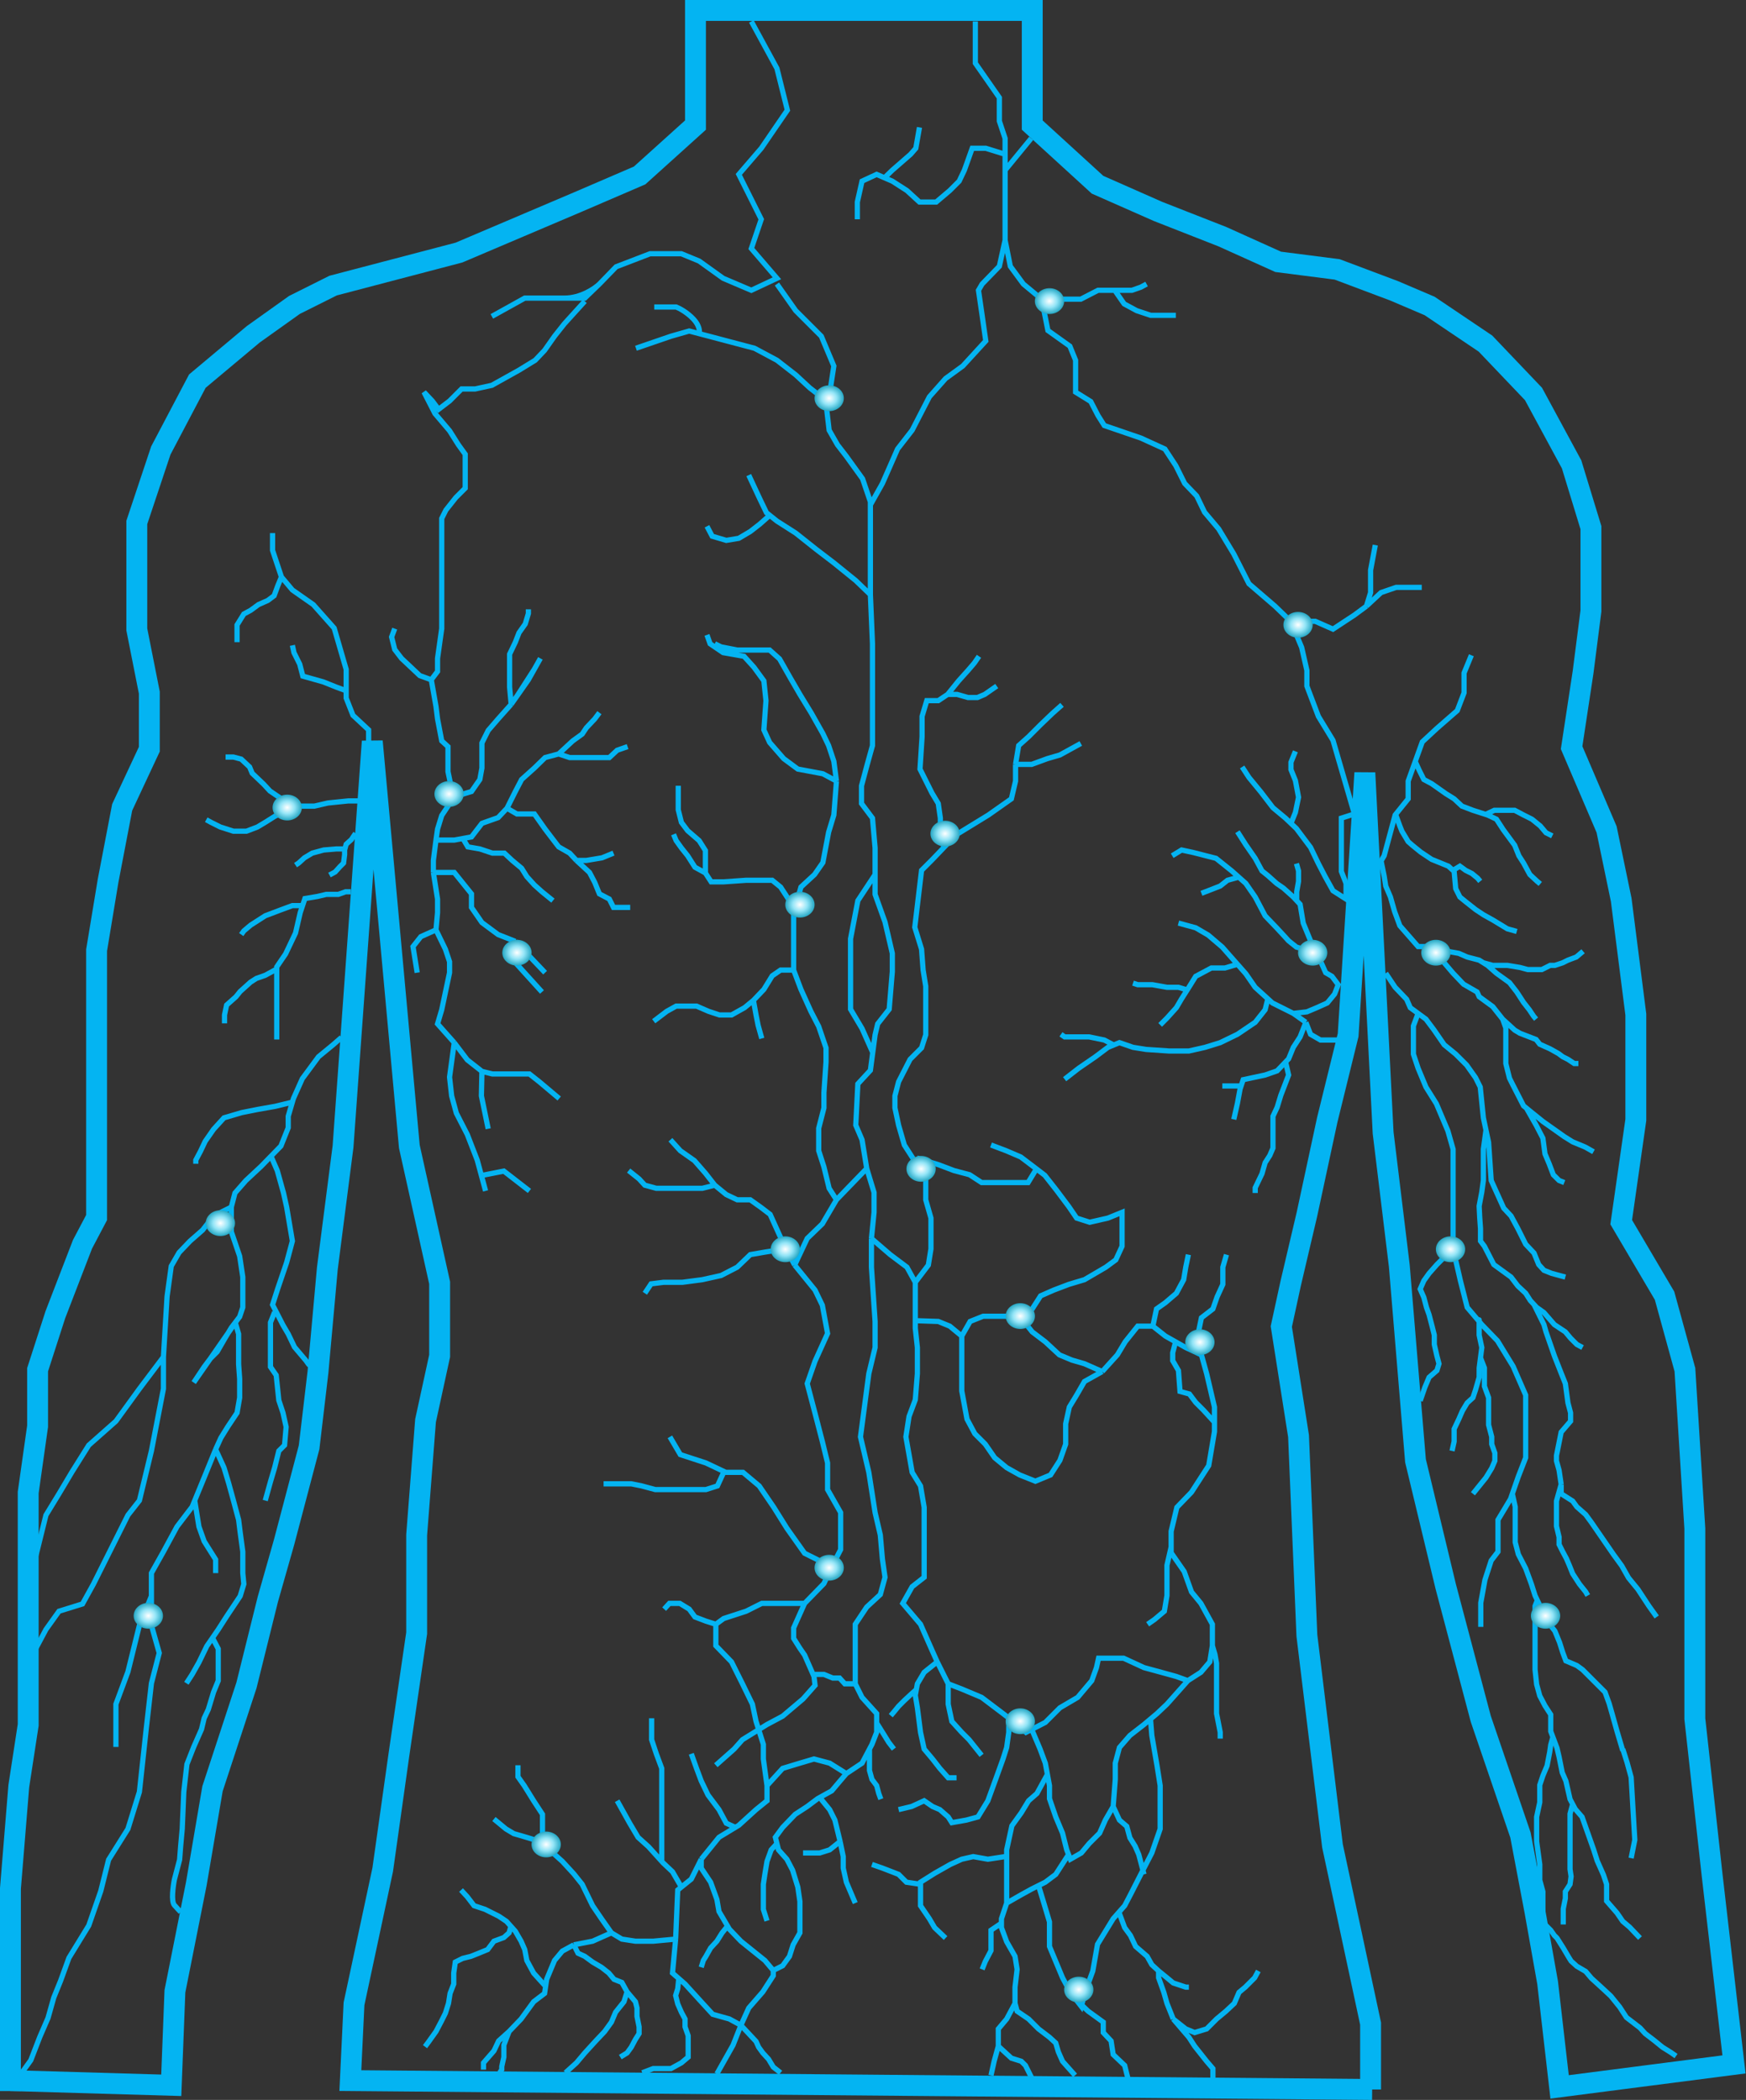 <svg width="1672" height="2011" viewBox="0 0 1672 2011" fill="none" xmlns="http://www.w3.org/2000/svg">
<rect x="0" y="0" width="1672" height="2011" fill="#333333" stroke="none"/>
<path d="M1327 932L1336 945.5L1347 957L1350.5 965L1358 970.5M1499 1223L1486 1219.5L1478.5 1216.5L1473.5 1211L1469 1200L1461 1191.5L1453.5 1176.5L1447 1164.5L1440 1157L1428 1130.5L1425.5 1094L1423 1082.25M1358 970.5L1365.5 976L1373 986L1383 1000.5L1394 1009.5L1404.5 1020L1413 1032L1417.5 1041L1420.5 1070.5L1423 1082.25M1358 970.5L1353.5 982.5V994.5V1009.5L1358 1023L1365.5 1041L1375.5 1057L1386.5 1083L1391.5 1100.5V1111V1135.5V1150V1196L1398.5 1226.5L1405 1252L1416.45 1265.5M1418 1558V1553V1535L1422 1513L1428 1494.5L1434.5 1486V1468.5V1455.5L1446.5 1435.5L1448.24 1430.5M1448.24 1430.5L1454 1414L1461 1396V1357V1336L1449 1308.5L1434 1284L1419 1268.5L1416.45 1265.5M1448.24 1430.5L1451 1443V1453V1465.5V1477L1454 1488.5L1461 1502L1466.5 1517L1470 1528L1472.16 1532.5M1554 1676.5L1548.5 1658L1544 1642L1541 1631.5L1537 1620.5L1523 1606.5L1515.5 1599L1510 1595L1499.5 1590.5L1496.5 1582.5L1493.5 1573L1489 1562L1482 1553L1472.16 1532.5M1416.45 1265.5C1416.45 1262.83 1416.45 1261.7 1416.45 1278.5L1419 1290.5L1417.75 1300.25M1390.5 1389.5L1392.5 1380.5V1368.5L1397 1359L1400.5 1351L1405 1343.5L1410.5 1338.5L1413 1331L1416.45 1319L1416.5 1310L1417.75 1300.25M1417.75 1300.25L1421.5 1310V1319V1327.5L1425.5 1338.5V1348.5V1357V1364.5L1428.5 1376V1383L1431.5 1391.5V1399L1428.5 1406L1423 1415L1417.75 1421.5L1410.5 1430.5M1392.5 1191.5L1389 1196L1382 1205L1376 1211L1368.5 1219.5L1363.5 1226.5L1360 1234.5L1363.5 1242.5L1366 1252L1368.5 1259L1371.5 1270.5L1373.5 1278.5V1287.5L1376 1298.5L1378 1306L1376 1312.5L1368.5 1319L1364.5 1328.5L1360 1341.5M1423 1082.25L1420.5 1100.5V1106.5V1130.5L1419 1141.5L1416.45 1155L1417 1166L1417.75 1176.5V1188.5L1421.5 1193.5L1430.5 1211L1447 1223L1453.5 1231.5L1461 1238.5L1465.5 1245.5L1469 1249.29M1515.5 1290.5L1510 1287.5L1504 1281.5L1499 1275.5L1488.5 1268.5L1478.5 1257L1471.5 1252L1469 1249.29M1469 1249.29L1478.5 1268.5L1480.5 1275.5L1488.5 1298.5L1495 1315L1499 1325L1501.5 1343.5L1504 1353V1361L1495 1371.5L1490.5 1394V1399L1493 1408L1495 1421.5M1495 1421.5V1430.5L1506 1437.5L1510 1443L1518.5 1450.5L1524 1458L1545 1488.5L1553 1499.5L1559.5 1511L1568.5 1522L1579 1538L1586.5 1548.5M1495 1421.5L1490.5 1437.5V1443V1453V1461.5L1493 1472V1479L1496.5 1486L1500 1492.5L1503 1499.5L1506 1507L1512.5 1517L1518.5 1524.5L1520.5 1528M1472.16 1532.5L1470 1538V1548.5V1566V1577.5V1585.5V1599L1471.5 1613L1474.5 1624L1479.5 1633.5L1485 1642V1658L1487.06 1663.5M1570.5 1856L1560.5 1845.5L1554 1840L1548.5 1832L1538.5 1820.5V1804.5L1535.5 1795.5L1529.5 1782L1526 1771L1520.5 1755.5L1515 1740L1508.5 1732.5L1506 1727.75M1487.06 1663.5L1491 1674L1493 1682.5L1496 1697.5L1499.5 1705.5L1503.5 1723L1506 1727.75M1487.06 1663.5L1485 1671L1484 1678L1481.5 1691L1477.5 1700.5L1474.5 1709.5V1716.5V1726L1471.5 1740V1755.5V1763.5L1474.5 1785.5V1793.5V1800.5L1477.5 1811.5V1837L1479.5 1843L1485 1848.5L1488.5 1853.5L1491 1856L1497 1865.5L1502 1874L1504.5 1878L1510 1883L1518.5 1888L1524 1894.5L1529.5 1899.5L1535.5 1905L1542.5 1911.5L1551 1922L1557.5 1932L1570.5 1942L1575.5 1947.5L1584 1954L1592 1960.5L1600 1965.5L1605 1969M1506 1727.75L1503.5 1737V1747V1758.5V1771V1782V1790L1504.5 1797L1503.5 1804.5L1499 1811.5V1818L1497 1828V1837V1843" stroke="#04B4F2" stroke-width="5"/>
<path d="M1554 1675L1558 1687.5L1562 1702L1565.5 1762L1562 1779.5" stroke="#04B4F2" stroke-width="5"/>
<path d="M327 993.5L319 1000.5L305 1012L289.5 1033L281 1052L279.971 1055.5M221.5 1156L225 1142.5L235.5 1130.5L250 1117L259.5 1107.25M221.5 1156V1179.5L229.5 1203L232.5 1223V1241.5V1252L229.5 1261L227.215 1264M221.5 1156L204.5 1164.5L194 1178L182 1188.5L171.5 1199.5L164 1212.5L160 1241.5L156.5 1299.5M227.215 1264L185.5 1324L195.5 1309L201.5 1301L208 1294.5L215.5 1281.5L221.5 1271.5L225.31 1266.5M227.215 1264L225.31 1266.5M225.31 1266.5L228.5 1277.5V1292V1306.5L229.5 1320.5V1338.5L227 1353L218 1366.5L211.5 1377L206.5 1388M206.5 1388L214.5 1405.5L219 1420.5L223 1435L228.5 1455.5L230 1467.5L232.5 1486V1506.5L233.5 1517L230 1528.5L217 1548L209 1560.5L203.5 1568.5M206.5 1388L195.5 1415L186.465 1437M178.5 1612L184 1603.5L190.5 1592L198 1576.5L203.5 1568.5M203.5 1568.5L209 1579V1588V1601V1609.5L204.5 1620.5L199.5 1637L195.5 1645.5L193 1656L185.5 1673L179 1689.5L176 1716L174.5 1751.5L173 1768L172 1781L167 1800C165.667 1806.67 163.8 1820.9 167 1824.5C170.2 1828.1 172.334 1830.33 173 1831M279.971 1055.5L276 1069V1080L269 1097.5L259.5 1107.25M279.971 1055.5L263.5 1059.5L246.5 1062.5L231.5 1065.5L214.5 1070.5L204.5 1081.5L196.5 1093L192 1102.5L187.5 1111V1114.5M259.5 1107.25L265.5 1121L271.5 1142.5L274.5 1156L280 1188.5L274.5 1209L266 1234L261 1249.5L271 1269L276 1277.5L282 1290L293 1303L295.5 1306.5L302.5 1313M263 1256.5L259 1266.5V1283V1299.5V1309L264.5 1317L267 1341L271 1353L274 1366.5L272.5 1384L267 1389.5L263 1405.5L259 1419L254 1437M156.5 1299.5L133.5 1330L111 1361L85 1384L69 1409.5L56.5 1430.5L44 1451L32 1499.5M156.5 1299.5V1330L145 1389.5L133.5 1437L122.5 1451L89.5 1517L79 1536L56.5 1543L44 1560.5L32 1583M145 1528.5V1506.5L156.5 1486L169.5 1462L184 1443L186.465 1437M145 1528.5L133.5 1556.5L122.5 1601L111 1632V1645.5V1673M145 1528.5V1556.5L152.5 1583L145 1612L140 1656L133.5 1716L122.5 1751.5L104 1781L96.5 1811L85 1844L66 1875L58 1897L51.5 1913L46 1932.5L38 1951L29.5 1973L20.5 1985.5M186.465 1437L190.5 1462L195.5 1476L206.5 1493.5V1506.5" stroke="#04B4F2" stroke-width="5"/>
<path d="M336 854H331L324 856.5H312.5L304 858.5L292 860.5L289.75 867.25M265 995.5V985.5V972V964.5V951.5V934V928M265 928V926L273.5 913.5L283 893.5L287.5 874L289.75 867.25M265 928L254 934L245.5 937L240 940.5L230 949.5L226 954.5L217 962.5L215 972V978V980M289.75 867.25H280L268.5 871.5L254 877L240 886L233.5 891.5L231 895" stroke="#04B4F2" stroke-width="5"/>
<path d="M340.5 798L336.5 804L331.5 808.5L330.273 813M315.5 838L321 835L325.5 830L329 826.5L330 818.5V814L330.273 813M330.273 813H322L310 814L299 817L291.5 821.5L286 826.5L283 828.5" stroke="#04B4F2" stroke-width="5"/>
<path d="M344 767H333.5L314 769L301 772H286L277.75 768.5L275.5 767.545M216 725H223.5L231 727L239 734.5L241.5 740.5L252.5 751L258.5 757.5L269.5 765L275.5 767.545M275.5 767.545L274 772L269.5 779L263.5 781.5L254 787.5L246.5 792L236 796H223.5L211 792L202 787.5L197.5 785" stroke="#04B4F2" stroke-width="5"/>
<path d="M353 712V699L338 685L331.5 668.5V661.5M269.5 552.5L280 565L300 579L320 601.5L331.5 641V661.5M269.5 552.5L261 527V510.5M269.5 552.5L266 561L262.5 570.5L256.5 575L247.5 579L240 584.5L233.5 588L227 598.5V606.5V615M331.5 661.5L322 658L309.5 653L290 647.5L287 636L281.5 625L280 618" stroke="#04B4F2" stroke-width="5"/>
<path d="M10 2002.5V1874.96V1808.5L18 1710.52L27 1651.94V1609.59V1561.84V1486.51V1429.4L36 1365.89V1311.73L53 1259.05L79 1191.6L92.5 1166V1051.29V968.575V909.987L103.5 843.522L117 773.118L143 717.484V663.328L131 602.771V500.365L154 431.438L189 364.973L242.5 320.171L282 292L319 273.5L439.5 241.889L553 193.641L612.5 168.039L666 119.791V71.542V10H988.5V71.542V119.791L1051 176.901L1109 202.503L1170.5 226.627L1224 250.751L1280.5 258L1335 278.5L1369 293L1422.5 329.033L1468.5 377.281L1505 444.731L1523.5 505.288V585.047L1516 643.634L1505 716.007L1538.5 794.289L1552.5 861.738L1566.5 971.529V1072.46L1552.5 1170.43L1594 1240.84L1613.5 1311.73L1623 1463.86V1646.03L1639.5 1795.2L1660.5 1977L1493.5 1998.54L1482 1898.59L1470 1831.14L1456 1757.29L1418 1646.03L1384.5 1519.5L1355.5 1398.88L1340 1212.28L1324.5 1084.77L1307 740.132L1291 991.222L1271 1072.46L1251.5 1163.05L1236 1229.02L1227 1270.38L1243.5 1375.24L1251.5 1566.27L1276 1767.63L1312.5 1937.98V2001" stroke="#04B4F2" stroke-width="20"/>
<path d="M10 1992.5L164 1997L167.5 1907L188 1804L203.5 1713L236 1614L256.5 1531.5L272 1477L296 1386L304.5 1314L313.5 1214.5L328.5 1098L356.5 710L392 1098L421 1228.5V1298.5L407.5 1360.5L399 1470V1564L382 1680.5L366.5 1790.5L339 1919L335.5 1992.5L1314 2001" stroke="#04B4F2" stroke-width="20"/>
<path d="M719.5 20.5L744 65.5L754 105.5L729 142L707.5 167L729 210L719.5 238L744 266.5L719.5 278L692.5 266.5L669.5 250L652.5 243H622.5L590 255.5L574 272M574 272L560 285.5H540.5M574 272C569.333 276.5 556.1 285.5 540.5 285.5M540.5 285.5H517.5H502.5L471 303M560 288.5L540.5 310L531 322L521.5 335.5L512.5 345L497 354.5L471 369L455 372.5H442L430.5 384L420 392L414 384L406 375.5L416.5 396L430.5 412.5L439 426L445.5 435V467.5L436.5 476.5L427 488.5L423 496.5V516.5V540.5V602L419 630.5V643L413 651M413 651L402 647L393 638.5L384.5 630.5L378 622L375 610L378 602M413 651L417.5 676.5L419 688.5L423 709.5L429 715V739L431 748.5L435 763M435 763L451.5 758L459.5 746.5L461.5 735.5V711.5L467.5 699.5L477 688.5L489.5 674.5M435 763L423 781L419 794L417.5 804.5M489.5 674.5L495.5 666M489.5 674.5L488 658V638.5V626.5L493.5 615L497 606L503 597.5L506 587.5V583.5M495.5 666L506 651L511.75 640.75M495.5 666L511.75 640.75M517.5 630.5L511.75 640.75M417.5 804.5H435L443.25 803M417.5 804.5L415 824V835.5M485.5 774L477 783L461.5 788.5L451.5 801.5L443.25 803M485.5 774L493.5 758L499.5 746.5L511.75 735.5L522 725.5L535 722M485.5 774L495 779.5H511.75L522 794L530 804.5L535 811L545.5 817L552 824M535 722L545.5 725.5H561.5H574H583.5L591 718.5L601 715M535 722L548.5 709.5L557.5 703L561.5 697L569.5 688.5L574 682.5M552 824H561.5L576.5 821.5L587.5 817M552 824L564.5 835.5L569.5 845L574 856L583.5 861L587.5 869H596H603.5M443.25 803L448 811L459.5 813L471.5 817H483L490.5 824L499.5 831.5L504.5 839.5L511.75 847.5L519 854L529.5 862.5M415 835.5H435L451.5 856V869L461.5 883.5L477 895L493.5 901.5M415 835.5L419 861V874L417.5 890.5M493.5 901.5L522 931.5M493.5 901.5L495 923.5L519 950M417.5 890.5L403 897L395.5 906.5L399.5 931.5M417.5 890.5L426.5 909L430.5 921V931.5L423 967L419 980.5L435 998.5M435 998.5L447.5 1015L461.5 1026M435 998.5L430.5 1031.5L432.5 1049.5L437 1066L447.5 1086.5L457 1111L461 1125.75M461.5 1026L471.5 1028.5H493.5H507L516.5 1036L535.5 1052M461.5 1026L461 1049.5L467.5 1081M465 1140.5L461 1125.75M461 1125.75L482.5 1121.5L507 1140.5M744 272L762 297.5L786.5 322L798.5 350.5L794 380H790.25M609 333.5L642.5 322L660 317L669.5 319.5M669.5 319.5L679 322L696 326.5L722.5 333.5L744 345L762 359L775.5 371.5L786.5 380H790.25M669.5 319.5C670.167 317.5 670 311.9 664 305.5C658 299.1 650.5 295.167 647.5 294H626.5M790.25 380L794 412L802 426L810.5 437L826 458.5L833.5 480.5V483.5M833.5 569.5V550V510.5V483.5M833.5 569.5L819.5 556L798.5 539L781.5 526L762 510.5L744 499L737.125 493.5M833.5 569.5L835.5 616.5V657V714L830.5 732L825 752.5V769.5L835.5 783.5L838 812V837.5M717 455L727.5 477.5L734 491L737.125 493.5M737.125 493.5L727.5 502L718.5 509L707.5 515.5L695.5 517.5L682 513.5L677 504M838 837.5V856.5L847.5 883L854.5 913V930.5L851.5 966.5L840.5 980.5L838 991L835.75 1008M838 837.5L821.5 862.5L814.5 899V922.5V966.5L825.5 985L835.75 1008M830 1119L825.5 1091.5L819.5 1077.5L821.5 1038L833.5 1025L835.75 1008M830 1119L837 1142V1161L834.5 1186M830 1119L814.5 1135L801 1149M834.5 1186L852.5 1201.5L868.5 1213.5L876.5 1228M834.5 1186V1213.5L838 1265.5V1290.5L832 1315.5L824 1376L832 1410L838 1448.5L843 1470L845 1493L847.5 1510.5L843 1527L830 1539L819 1555.5V1585V1612.5M876.5 1228L889 1211.5L891.5 1196V1166.5L886.5 1149V1129L880.5 1119L866 1096.5L860.5 1077.5L857 1061V1049.5L860.5 1036L871.5 1014.5L882.5 1003.5L886.5 991V944.5L884 929L882.5 909L876 888L882.5 833.5L892.5 823.5L904 811.5M876.5 1228V1257.5V1264.75M972.5 732V748L968.5 765L946.5 780.5L915.5 799.5L904 811.5M972.5 732H988L1003 726.5L1015 723L1025 717.5L1035 712M972.5 732L975.5 714L985 705.5L996.5 694L1008 683L1017 675M904 811.5L900.5 799.5V783.5L898.5 769.5L892.5 759.5L881 736.5L883 705.5V686L887.5 671H898.5L907.5 665M907.5 665H916.5L927 668H936L943 665L954.5 657M907.5 665L918 652L927 642L933 635L937.5 628.5M833.5 483.5L845 463L852.5 446L859.5 430L873.5 412L890 380L905.5 362.5L922 350.5L944 326.5L940.5 302L937 278L940.5 272L957 255L962.5 230M962.5 230V193.5V163M962.5 230L967.5 255L980 272L997.5 286.5M962.5 163L987.5 132.5M962.5 163V147.75M934 20.5V42V60.5L957 93.5V116L962.5 132.5V147.75M962.5 147.75L944 142H931L923.5 163L918.5 173.5L909.5 182.5L896.5 193.5H880.5L868.5 182.5L854.5 173.5L847 170.25M821 210V193.5L825.5 173.5L839.5 167L847 170.25M847 170.25L854.5 163L872 147.75L877 142L880.5 122M997.5 286.5H1020.5H1035L1051.5 278H1067.5M997.5 286.5L1003.5 316.5L1024.5 331.5L1030 345V362.5V375.5L1044.5 384.5L1051.5 398L1057.5 407.5L1092.5 419.5L1115.5 430L1126 446L1134.5 463L1146 475L1153.5 490.5L1167 506.5L1181.5 530.5L1196 559L1221 580.5L1236 595M1067.5 278L1076.5 291L1088.5 297.5L1102 302H1115.5H1126M1067.5 278H1084L1092.5 275L1098 272M1236 595H1259.5L1276.5 602.5L1297 589L1308.5 580.5M1236 595L1246.5 620L1251.5 642V657L1262.5 686L1276.5 709L1297 779.5L1284.5 783.5V824V834.5L1289 846V861L1276.5 853L1269 839.5L1262.5 827L1255 811.5L1241.5 793.5L1236.25 788.5M1308.5 580.5L1312.5 567.5V546L1317 522M1308.5 580.5L1322.5 567.5L1337 562.5H1356H1361.5M801 1149L787.5 1172L773 1186L761 1211.5M801 1149L794 1138L789 1117.5L784 1102V1080.5L789 1061V1046.5L791 1017V1003.5L784 983L776.5 968.5L767 947.5L760 929M761 1211.5L780.5 1235.5L787.5 1250L792.5 1277L780.5 1303.5L773 1325L780.5 1353.5L787.5 1380.5L792.5 1401V1426.5L805 1448.5V1484L796.5 1500.5M761 1211.5L752.5 1196M796.5 1500.5L770.5 1487.5L753.5 1463.5L741 1443.5L727 1423L711.5 1410H695L676 1401L651.5 1393L641.5 1376M796.5 1500.5L789 1516.5L770.5 1535.5M693 1410L687 1423L676 1426.5H665H651.5H639H627.5L614.5 1423L604.5 1421H594H578M770.5 1535.5H753.5H729.5L714.5 1543L693 1550L685.5 1555.5M770.5 1535.5L760 1559V1569L766 1578.5L770.5 1585L778.622 1603.5M685.5 1555.5V1576L700.5 1591.5L711 1612.5L720.5 1632L724 1648.5L731 1670.5V1684.5L734.5 1710M685.5 1555.5L676 1552.5L665.5 1548.5L660 1541L651 1535.5H641L636 1541M734.5 1710L749.5 1693.5L766 1688.5L779.5 1684.5L794.5 1688.5L810.5 1698.5M734.5 1710V1724.5L724 1733L707.5 1748L704.196 1750M810.5 1698.5L825.5 1688.5L832.625 1675M810.5 1698.5L804.5 1705.5L796.5 1715L785 1721.39M819 1612.5L825.5 1625.5L839.5 1641V1650M819 1612.5H809L804 1607H797.5L789 1603.5H778.622M897.5 1591.5L893 1581.5L881.5 1555.5L864.5 1535.5L873.5 1519.5L885 1510.5V1484V1443.5L881.5 1423L873.5 1410L867.5 1376L870.5 1356.5L876.5 1340.5L878.5 1315.5V1290.5L876.5 1272V1264.75M897.5 1591.5L908 1612.5M897.5 1591.5L885 1601.5L878.5 1612.5L877.5 1618M908 1612.5L921 1617.5L940 1625.5L960.5 1641L966 1645.25M908 1612.5V1632L911.5 1648.5L921 1659L928 1666L940 1681M1137.5 1609.5L1126.5 1605.5L1112 1601.5L1095.5 1597L1076 1588H1063.5H1052L1050 1597L1045.5 1609.5L1032 1625.5L1015 1635.5L1001 1649.5L988 1656.18M1137.5 1609.5L1150 1601.5L1158.5 1591.5L1161 1576M1137.5 1609.5L1117.5 1632L1108 1641L1101.75 1646.25M1161 1576V1555.5L1150 1535.5L1141 1524.5L1134 1505L1121.5 1487V1481.5M1161 1576L1163.5 1584.5L1165 1593V1605.5V1615.5V1625.5V1641L1168.5 1659V1665M1104 1270L1116 1279.5L1125.75 1285M1104 1270H1089.5L1077.5 1285L1070 1297.5L1055.5 1313.5M1104 1270L1107.5 1253.5L1116 1247.5L1126.5 1238.5L1133.5 1225.5L1135.5 1213.5L1138 1201.5M1055.5 1313.5L1038.5 1323L1031 1336L1024 1347.5L1020.5 1363.5V1383L1015 1398.5L1006 1412.5L991.5 1418.5L976.5 1412.5L964 1405.5L952.5 1396L943.5 1383L933.5 1373L926 1359L921 1332V1313.5V1293V1279.5M1055.5 1313.5L1038.5 1306L1026.5 1302.5L1014.5 1297.5L1001 1285L988.5 1275.5L980.5 1265.5L979.3 1264.75M921 1279.5L909.5 1270L898.5 1265.5L876.5 1264.75M921 1279.5L929 1265.5L941.5 1260.5H952.5H972.5L979.3 1264.75M979.3 1264.75L988.5 1253.5L996.5 1241L1009 1235.5L1023.5 1230L1038.5 1225.5L1059 1213.5L1068.5 1206.5L1074.5 1193.5V1172.5V1161L1061 1166.5L1043.5 1170.5L1031 1166.5L1023.5 1155.5L1011.5 1139.5L1000.5 1125.5L992 1119L977.5 1108L963.5 1102L949 1096.5M760 929V888V874M760 929H747.5L739.5 934.5L731.5 947.5L721.5 958M760 874L767 849.5L780 837.5L788 826L793.5 797L798.5 780.5L801 748M760 874L755 861L747.5 849.5L739.5 843H727.5H714.5L693 844.5H681L675.5 836M801 748L788 741L764 736.5L750.5 726.5L737 711L731.5 699L733.5 671L731.5 652L722 639L712.5 628.5L692.5 625L680 616.5L677 608M801 748L798.5 729L793.5 714L788 702.5L777 683L766 665L757 649.5L746.5 631L737 622.5H722H706L690.5 619.5L684.5 616.5M675.5 836V826V814.5L669.5 805L658.5 795.5L652.5 787.5L649.5 775.5V764.5V752.5M675.5 836L665.5 830.5L658.5 819.5L652.5 812L647.5 805L645 799M721.5 958L713 965L700.5 972H689L678.5 968.5L667 963.5H658.5H647.5L638.5 968.5L626 978M721.5 958L724 972L726 982L729.5 994.5M752.5 1196L744.5 1178.5L737.5 1163L729 1156.5L718.5 1149H706L695.5 1144L684.5 1135M752.5 1196L733 1199L718.5 1201.5L706 1213.5L690.5 1221.5L672.5 1225.5L653.5 1228H635.5L623.5 1229.5L617.5 1238.5M684.5 1135L675.5 1123.5L665 1111.5L651.5 1102L642 1091.5M684.5 1135L672.5 1138H657.5H642H628.5L617.5 1135L612 1129L602 1121M685.5 1690.5L703 1675L711 1666L734.5 1651.5L749.5 1643.5L769 1627L780.5 1614L779.5 1605.5L778.622 1603.5M671.5 1780.5L688.5 1759.5L704.196 1750M671.5 1780.5V1789L680.5 1802.5L686.5 1819L688.5 1830.5L696.735 1844.5M671.5 1780.5L662 1799.5L652.5 1807.17M740.5 1887L732.5 1877.5L709.5 1859L698.5 1847.5L696.735 1844.5M740.5 1887V1892L730.5 1907.5L717 1923L709.5 1939.5M740.5 1887L749.5 1882.5L756 1873.5L759.5 1862.5L766 1851V1837.5V1821L764 1807.17L759 1791L753.5 1780.5L745.5 1771.5L744 1765.5M709.5 1939.5L702 1958.5L686.5 1986M709.5 1939.5L698.5 1933.5L682.5 1929L671.5 1917L656 1900L650 1894.75M709.5 1939.5L717 1947.5L724 1955L726.5 1960.5L730.5 1966L736 1972L740.5 1979.5L747.5 1985M647 1857L644 1889.5L650 1894.75M647 1857L649 1810L652.5 1807.17M647 1857L625.5 1859H608.5L595.5 1857L585.5 1851M652.5 1807.17L644 1792.5L635 1784L633.693 1782.55M591 1724.5L603 1746L611 1759.5L621 1768.5L633.693 1782.55M633.693 1782.55V1765.5V1746V1724.5V1710V1693.5L628.5 1679.5L624 1666V1645.5M704.196 1750L695.5 1746L688.5 1733L678 1719L671.5 1705.5L667 1693.5L662 1679.5M785 1721.39L783 1722.5L773 1730L761.5 1737.5L749.5 1750L742.5 1759.5L744 1765.5M785 1721.39L794.5 1733L799.5 1743L804.5 1763.5M804.5 1763.5L807.5 1778V1789L810.5 1802.5L819 1822.5M804.5 1763.5L794.5 1771.5L785 1774.5H773H769M744 1765.5L738.5 1771.5L734.5 1782.55L732.5 1794.5L731 1804.5V1815.5V1828.5L734.5 1839.5M916 1702.5H908L900 1693.5L893 1684.5L885 1675L881.5 1659L878.5 1635.5L876.5 1623.5L877.5 1618M966 1645.25L971.5 1649.5L982.5 1659L988 1656.18M966 1645.25V1659L964 1673.5L960.5 1684.5L954 1702.5L946 1724.5L936.5 1740L925.5 1743L911.5 1745.5L908 1740L900 1733L893 1730L885 1724.5L873 1730L860.5 1733M988 1656.18L996 1675L1001 1688.5L1003 1699.25M1066 1730L1058.5 1743L1053 1755.5L1043 1765.5L1035.5 1774.5L1025 1780.5L1023.25 1776M1066 1730L1068 1704V1688.5L1072 1673.5L1082 1662L1095.5 1651.5L1101.75 1646.25M1066 1730L1072 1743L1079 1749L1082 1760L1087 1768L1090.5 1776L1095.5 1795M1003 1699.25L1005 1710V1722.5L1011 1740L1017.5 1755.5L1021.5 1771.5L1023.25 1776M1003 1699.25L993 1717.5L985 1724.5L978 1736L969 1748.5L964 1771.5V1777.75M964 1822.5V1814.5V1795V1784V1777.75M964 1822.5L978 1814.5L988 1809L994.5 1805.75M964 1822.5L959 1837.5V1841.75M1023.25 1776L1011 1795L1001 1802.5L994.5 1805.75M994.5 1805.75L999 1820.5L1005 1840.5V1864L1017.5 1894L1025 1908L1030.25 1914.75M1101.75 1646.25L1103 1662L1108 1691L1111 1710V1730V1751.5L1103 1774.5L1095.5 1789L1082.5 1814.5L1077 1825L1071.5 1831.25M964 1777.75L946 1780.5L932 1778L921 1780.5L910 1785.5L895 1794L881.5 1802.5V1804.5M905.5 1856L895 1846L890 1837.5L881.5 1825V1814.5V1804.5M881.5 1804.5L868 1802.5L860.5 1795L845 1789L835 1785.5M972 1918.5V1903L974 1886L972 1873.5L964 1859.5L959 1846V1841.75M972 1918.5L974 1926L985 1933.5L994.5 1943L1005 1951L1011 1956.5L1013.5 1965L1017.5 1974L1029.5 1987.5M972 1918.5L964 1933.5L956 1943V1959.5M956 1959.5L952 1974L949 1987.5M956 1959.5L968.5 1971L978 1974L982 1978L988 1990M1071.5 1831.25L1066 1837.5L1051 1862L1046.5 1887.5L1039 1908L1035.5 1921.5L1030.25 1914.75M1071.5 1831.25L1077 1846L1082.5 1853.5L1087.5 1864L1098.5 1873.5L1103 1881.5L1109.5 1887.5M1109.5 1887.5V1894L1114.5 1908L1117.5 1918.5L1123.5 1933.5M1109.5 1887.5L1117.5 1894L1123.5 1899L1135.5 1903H1138.5M1123.5 1933.5L1135.5 1943L1144 1946.5L1155.5 1943L1165 1933.5L1174 1926L1182 1918.5L1186.5 1908L1192.5 1903L1201.5 1894L1205 1887.5M1123.5 1933.5L1138.5 1951L1144 1959.5L1155.5 1974L1161.5 1981V1990M1030.25 1914.75L1042 1926L1056.5 1936.5V1946.5L1064 1954.5L1066 1967.5L1077 1978L1080 1990M959 1841.75L949 1848.5V1856V1868L943.5 1878.5L940.5 1886M1121.5 1481.5V1466.5L1127 1443.5L1141 1429L1157.5 1403.5L1163 1371V1362M1121.5 1481.5L1117.5 1499V1514.5V1528L1115 1543L1105.5 1551L1099 1555.5M585.5 1851L576 1837.5L567.5 1825L557.5 1804.5L549.5 1794.5L538.5 1782.55L519.5 1765.5V1750V1737.5L511 1724.5L502 1710L496 1701.5V1690.5M585.5 1851L567.5 1859L549.5 1862.5M519 1764.5L509 1761L499 1758L492 1756L484.5 1751.5L473 1742M549.5 1862.5L538.5 1868.5L531 1877.5L523.5 1895.5L522.5 1902.25M549.5 1862.5L553.5 1870.5L560 1873.5L567.5 1879L576 1884L583 1889.5L588 1895.5L595.5 1898.5L600.5 1907.5M487.5 1945.5L499 1933.5L511 1917L521.5 1909L522.5 1902.25M487.5 1945.5L477.5 1954.5L473 1964L463 1975.5V1982M487.5 1945.5L482.5 1958.5V1964V1970L480.5 1979V1982L478.5 1985M522.5 1902.25L511 1889.5L504.5 1877.5L502.5 1867L499 1859L493.5 1849.5L489.25 1844.75M441.5 1810L447.5 1816.5L454 1825L464.5 1828.5L477.5 1835L485 1840L489.25 1844.75M489.25 1844.75L487.5 1851L482.5 1855.5L473 1859L467 1867L458.5 1870.5L451 1873.5L443 1875.5L436 1879L434.5 1889.5V1900L431 1909L429.5 1918.5L426.5 1928L422.5 1936L417.5 1945.5L410 1956L407 1960M600.5 1907.5L597.5 1917L589.5 1927L585.5 1936.5L579 1945.5L570.5 1954.5L560 1966L552 1975.5L541.5 1985M600.5 1907.5L608.5 1917L610 1923V1931L612 1941V1947.5L608.5 1953L604.5 1960.5L600.5 1966L594 1970M650 1894.75L649 1904.5L647 1911L649 1919L652.5 1927L656 1933.5V1941L659 1949.5V1958.5V1970L652.5 1975.5L642.5 1981H625.5L615 1985M696.735 1844.5L691.5 1851L686.5 1859L680.5 1865.5L676 1873.5L673.5 1877.5L671.5 1884M832.625 1675L835 1670.5L839.5 1659V1650M832.625 1675V1688.5V1695.5L835 1704L839.5 1710L841.5 1717.5L843.5 1723M839.5 1650L847 1662L851 1668.5L856 1675M877.5 1618L873 1622L866 1628.5L860.5 1634L856 1639.5L853 1643M1143 1294L1150.5 1297.5L1155.5 1315.5L1163 1347.5V1362M1143 1294L1135.5 1290.5L1125.75 1285M1143 1294L1148 1285V1274L1150.5 1262L1161.5 1253.5L1165.5 1242L1171 1230V1213.5L1174.5 1201.5M1125.75 1285L1123 1295.5V1303L1128.5 1312.5L1130 1332.5L1139 1335L1145 1343L1152.5 1350.5L1163 1362M1189.5 734.5L1196 744.5L1207.5 758.5L1219 773.5L1231 783.5L1236.25 788.5M1236.25 788.5L1240.5 778L1243.5 763.5L1240.5 747.5L1236.25 737V730L1240.5 719.5" stroke="#04B4F2" stroke-width="5"/>
<path d="M1281.5 996H1264.5L1255 990.5L1250.5 979M1250.5 979L1238.5 970.5M1250.5 979L1245 993L1238.5 1003L1234 1014L1231.13 1017M1238.5 970.5L1218.5 960.5L1214.1 956.5M1238.5 970.5L1251.5 969L1261 965L1271 960.5L1278 952L1281.5 943L1275.5 935L1269.5 931.5L1261 912.5M1128.5 884L1145 888.5L1157 895.5L1170.5 907L1181.5 919.5L1185 923.457M1185 923.457L1193 932.5L1202 945.5L1214.1 956.5M1185 923.457L1173 927H1160L1145 935L1138.5 945.5L1131.5 956.5L1126.5 965L1117.5 975L1111 981.5M1138.5 948.5L1128.5 945.5H1117.5L1103.5 943H1089.5L1085 941.5M1214.1 956.5L1211.5 967L1202 979L1185 990.5L1168.5 998.5L1154 1003L1138.5 1006.5H1119.5L1097.5 1005L1085 1003L1072 998.5L1066.5 1000.75M1019.5 1033.5L1033 1023L1049 1012L1061 1003L1066.5 1000.75M1066.5 1000.75L1057.5 996L1043 993H1030.5H1019.5L1016 990.5M1181.5 1072L1185 1056.5L1187.5 1043L1190.5 1034L1211.5 1029.5L1223 1025.5L1231.13 1017M1187.5 1040H1181.5H1170.5M1231.13 1017L1234 1029.5L1226.5 1049L1223 1060.5L1219 1069V1079V1091V1099.5L1216 1106.5L1211.5 1113.5L1208.5 1124L1202 1137.5V1142.5M1261 912.5L1255 901L1248 884L1245 866L1241.75 862.5M1261 912.5L1241.5 907L1234 901L1229 895.5L1222.5 888.5L1211.5 877L1202 859L1193 846L1186.25 840M1185 796.5L1193 809L1202 822L1208.5 834L1214.1 838.5L1222.5 846L1229 850.5L1238.5 859L1241.75 862.5M1122.5 819.5L1131.5 814L1143 816.5L1164.5 822L1179.5 834L1186.25 840M1186.25 840L1175.5 843L1168.5 848.5L1157 853L1150.5 855.5M1241.75 862.5V854.006L1243.5 844V834L1241.5 827" stroke="#04B4F2" stroke-width="5"/>
<path d="M991.5 1121L984.5 1132.5H969.5H955.5H940L928.5 1125L913.5 1121L899 1115.5L878 1109" stroke="#04B4F2" stroke-width="5"/>
<path d="M1314 839L1322.55 824.5M1409 627.5L1402 644.5V663.5L1395.5 680.5L1376 697.5L1362 710.5L1355.25 729.25M1355.25 729.25L1348.5 748V765L1336.47 779.919M1355.25 729.25L1359 737.5L1363.5 746.5L1371 750.5L1384.5 760L1392.5 765L1400 772L1410.5 776L1422.69 779.919M1475 846.5L1472 844L1465 837.5L1459 826.5L1454.5 819.5L1450.5 809.5L1439.5 794.5L1433 784.5L1424.5 780.5L1422.69 779.919M1422.69 779.919L1431 776H1439.5H1450.5L1459 780.5L1467 784.5L1475 791L1480.5 797.5L1486.5 800.5M1336.47 779.919L1336 780.5L1325.5 819.5L1322.55 824.5M1336.47 779.919L1340.5 791L1342.5 796L1348.5 806L1352.5 809.5L1360.5 816L1371 823L1387 829.5L1391.4 833.5M1452.5 892L1443.5 889.5L1429.5 881L1420.5 876L1413 871L1403.5 863.5L1398 859L1394 851L1392.5 834.5L1391.4 833.5M1391.4 833.5L1398 829.5L1401.5 832L1403.5 833.5L1409.5 836.5L1415 841L1417.5 844M1322.55 824.5L1325.5 839L1327 848.5L1331.5 859L1335.5 873L1340.5 886.5L1358 906.5H1367L1376.5 908.75M1471 976L1468.5 973L1464.5 967L1459 960L1452.5 950L1445.5 941L1433 932L1424.5 924.5L1420.5 922M1420.5 922L1416.5 919.5L1405 916.5L1397 913L1386 911L1376.5 908.75M1420.5 922L1429.5 924.5H1439H1443.5L1455.5 926.5L1463 928.5H1476.5L1484.5 924.5H1489L1496.5 922L1501.5 919.5L1509.5 916.5L1516 911M1376.5 908.75L1378.5 916.5L1383 922L1391.5 932L1401.5 942.5L1414.5 950L1416.5 954.5L1429.5 964L1439 976M1439 976L1442 984.5V1002V1018.5L1445.5 1032.5L1448.5 1038.5L1459 1059L1461.75 1061.25M1439 976L1450.5 986.5L1455.5 989.5L1471 995.5L1474.5 1000L1484.5 1004.5L1492.5 1009L1496.5 1012L1501.5 1014.5L1507.5 1018.5H1511.5M1526 1103L1518 1098.5L1506 1093.5L1498 1088.5L1477.5 1074L1464.5 1063.5L1461.75 1061.25M1461.75 1061.25L1471 1077.5L1477.5 1090L1479.5 1105L1483.5 1114.5L1487.5 1125L1493 1130.5L1498 1132.5" stroke="#04B4F2" stroke-width="5"/>
<ellipse cx="1005.04" cy="288.357" rx="14.038" ry="12.357" fill="url(#paint0_diamond_77_238)"/>
<ellipse cx="1389.04" cy="1196.36" rx="14.038" ry="12.357" fill="url(#paint1_diamond_77_238)"/>
<ellipse cx="211.038" cy="1171.36" rx="14.038" ry="12.357" fill="url(#paint2_diamond_77_238)"/>
<ellipse cx="1149.04" cy="1285.36" rx="14.038" ry="12.357" fill="url(#paint3_diamond_77_238)"/>
<ellipse cx="794.038" cy="381.357" rx="14.038" ry="12.357" fill="url(#paint4_diamond_77_238)"/>
<ellipse cx="1033.04" cy="1905.36" rx="14.038" ry="12.357" fill="url(#paint5_diamond_77_238)"/>
<ellipse cx="523.038" cy="1766.36" rx="14.038" ry="12.357" fill="url(#paint6_diamond_77_238)"/>
<ellipse cx="1480.04" cy="1547.36" rx="14.038" ry="12.357" fill="url(#paint7_diamond_77_238)"/>
<ellipse cx="142.038" cy="1547.36" rx="14.038" ry="12.357" fill="url(#paint8_diamond_77_238)"/>
<ellipse cx="977.038" cy="1648.36" rx="14.038" ry="12.357" fill="url(#paint9_diamond_77_238)"/>
<ellipse cx="794.038" cy="1501.36" rx="14.038" ry="12.357" fill="url(#paint10_diamond_77_238)"/>
<ellipse cx="752.038" cy="1196.36" rx="14.038" ry="12.357" fill="url(#paint11_diamond_77_238)"/>
<ellipse cx="977.038" cy="1260.36" rx="14.038" ry="12.357" fill="url(#paint12_diamond_77_238)"/>
<ellipse cx="766.038" cy="866.357" rx="14.038" ry="12.357" fill="url(#paint13_diamond_77_238)"/>
<ellipse cx="882.038" cy="1119.36" rx="14.038" ry="12.357" fill="url(#paint14_diamond_77_238)"/>
<ellipse cx="1375.04" cy="912.357" rx="14.038" ry="12.357" fill="url(#paint15_diamond_77_238)"/>
<ellipse cx="430.038" cy="760.357" rx="14.038" ry="12.357" fill="url(#paint16_diamond_77_238)"/>
<ellipse cx="495.038" cy="912.357" rx="14.038" ry="12.357" fill="url(#paint17_diamond_77_238)"/>
<ellipse cx="275.038" cy="773.357" rx="14.038" ry="12.357" fill="url(#paint18_diamond_77_238)"/>
<ellipse cx="1243.04" cy="598.357" rx="14.038" ry="12.357" fill="url(#paint19_diamond_77_238)"/>
<ellipse cx="1257.04" cy="912.357" rx="14.038" ry="12.357" fill="url(#paint20_diamond_77_238)"/>
<ellipse cx="905.038" cy="798.357" rx="14.038" ry="12.357" fill="url(#paint21_diamond_77_238)"/>
<defs>
<radialGradient id="paint0_diamond_77_238" cx="0" cy="0" r="1" gradientUnits="userSpaceOnUse" gradientTransform="translate(1005.04 288.357) rotate(90) scale(12.357 14.038)">
<stop stop-color="white"/>
<stop offset="0.5" stop-color="#93E5F7"/>
<stop offset="1" stop-color="#25A7C4"/>
</radialGradient>
<radialGradient id="paint1_diamond_77_238" cx="0" cy="0" r="1" gradientUnits="userSpaceOnUse" gradientTransform="translate(1389.04 1196.36) rotate(90) scale(12.357 14.038)">
<stop stop-color="white"/>
<stop offset="0.5" stop-color="#93E5F7"/>
<stop offset="1" stop-color="#25A7C4"/>
</radialGradient>
<radialGradient id="paint2_diamond_77_238" cx="0" cy="0" r="1" gradientUnits="userSpaceOnUse" gradientTransform="translate(211.038 1171.36) rotate(90) scale(12.357 14.038)">
<stop stop-color="white"/>
<stop offset="0.5" stop-color="#93E5F7"/>
<stop offset="1" stop-color="#25A7C4"/>
</radialGradient>
<radialGradient id="paint3_diamond_77_238" cx="0" cy="0" r="1" gradientUnits="userSpaceOnUse" gradientTransform="translate(1149.04 1285.36) rotate(90) scale(12.357 14.038)">
<stop stop-color="white"/>
<stop offset="0.5" stop-color="#93E5F7"/>
<stop offset="1" stop-color="#25A7C4"/>
</radialGradient>
<radialGradient id="paint4_diamond_77_238" cx="0" cy="0" r="1" gradientUnits="userSpaceOnUse" gradientTransform="translate(794.038 381.357) rotate(90) scale(12.357 14.038)">
<stop stop-color="white"/>
<stop offset="0.5" stop-color="#93E5F7"/>
<stop offset="1" stop-color="#25A7C4"/>
</radialGradient>
<radialGradient id="paint5_diamond_77_238" cx="0" cy="0" r="1" gradientUnits="userSpaceOnUse" gradientTransform="translate(1033.04 1905.36) rotate(90) scale(12.357 14.038)">
<stop stop-color="white"/>
<stop offset="0.5" stop-color="#93E5F7"/>
<stop offset="1" stop-color="#25A7C4"/>
</radialGradient>
<radialGradient id="paint6_diamond_77_238" cx="0" cy="0" r="1" gradientUnits="userSpaceOnUse" gradientTransform="translate(523.038 1766.36) rotate(90) scale(12.357 14.038)">
<stop stop-color="white"/>
<stop offset="0.5" stop-color="#93E5F7"/>
<stop offset="1" stop-color="#25A7C4"/>
</radialGradient>
<radialGradient id="paint7_diamond_77_238" cx="0" cy="0" r="1" gradientUnits="userSpaceOnUse" gradientTransform="translate(1480.04 1547.36) rotate(90) scale(12.357 14.038)">
<stop stop-color="white"/>
<stop offset="0.5" stop-color="#93E5F7"/>
<stop offset="1" stop-color="#25A7C4"/>
</radialGradient>
<radialGradient id="paint8_diamond_77_238" cx="0" cy="0" r="1" gradientUnits="userSpaceOnUse" gradientTransform="translate(142.038 1547.36) rotate(90) scale(12.357 14.038)">
<stop stop-color="white"/>
<stop offset="0.5" stop-color="#93E5F7"/>
<stop offset="1" stop-color="#25A7C4"/>
</radialGradient>
<radialGradient id="paint9_diamond_77_238" cx="0" cy="0" r="1" gradientUnits="userSpaceOnUse" gradientTransform="translate(977.038 1648.36) rotate(90) scale(12.357 14.038)">
<stop stop-color="white"/>
<stop offset="0.5" stop-color="#93E5F7"/>
<stop offset="1" stop-color="#25A7C4"/>
</radialGradient>
<radialGradient id="paint10_diamond_77_238" cx="0" cy="0" r="1" gradientUnits="userSpaceOnUse" gradientTransform="translate(794.038 1501.36) rotate(90) scale(12.357 14.038)">
<stop stop-color="white"/>
<stop offset="0.5" stop-color="#93E5F7"/>
<stop offset="1" stop-color="#25A7C4"/>
</radialGradient>
<radialGradient id="paint11_diamond_77_238" cx="0" cy="0" r="1" gradientUnits="userSpaceOnUse" gradientTransform="translate(752.038 1196.36) rotate(90) scale(12.357 14.038)">
<stop stop-color="white"/>
<stop offset="0.5" stop-color="#93E5F7"/>
<stop offset="1" stop-color="#25A7C4"/>
</radialGradient>
<radialGradient id="paint12_diamond_77_238" cx="0" cy="0" r="1" gradientUnits="userSpaceOnUse" gradientTransform="translate(977.038 1260.36) rotate(90) scale(12.357 14.038)">
<stop stop-color="white"/>
<stop offset="0.5" stop-color="#93E5F7"/>
<stop offset="1" stop-color="#25A7C4"/>
</radialGradient>
<radialGradient id="paint13_diamond_77_238" cx="0" cy="0" r="1" gradientUnits="userSpaceOnUse" gradientTransform="translate(766.038 866.357) rotate(90) scale(12.357 14.038)">
<stop stop-color="white"/>
<stop offset="0.5" stop-color="#93E5F7"/>
<stop offset="1" stop-color="#25A7C4"/>
</radialGradient>
<radialGradient id="paint14_diamond_77_238" cx="0" cy="0" r="1" gradientUnits="userSpaceOnUse" gradientTransform="translate(882.038 1119.36) rotate(90) scale(12.357 14.038)">
<stop stop-color="white"/>
<stop offset="0.5" stop-color="#93E5F7"/>
<stop offset="1" stop-color="#25A7C4"/>
</radialGradient>
<radialGradient id="paint15_diamond_77_238" cx="0" cy="0" r="1" gradientUnits="userSpaceOnUse" gradientTransform="translate(1375.04 912.357) rotate(90) scale(12.357 14.038)">
<stop stop-color="white"/>
<stop offset="0.5" stop-color="#93E5F7"/>
<stop offset="1" stop-color="#25A7C4"/>
</radialGradient>
<radialGradient id="paint16_diamond_77_238" cx="0" cy="0" r="1" gradientUnits="userSpaceOnUse" gradientTransform="translate(430.038 760.357) rotate(90) scale(12.357 14.038)">
<stop stop-color="white"/>
<stop offset="0.5" stop-color="#93E5F7"/>
<stop offset="1" stop-color="#25A7C4"/>
</radialGradient>
<radialGradient id="paint17_diamond_77_238" cx="0" cy="0" r="1" gradientUnits="userSpaceOnUse" gradientTransform="translate(495.038 912.357) rotate(90) scale(12.357 14.038)">
<stop stop-color="white"/>
<stop offset="0.5" stop-color="#93E5F7"/>
<stop offset="1" stop-color="#25A7C4"/>
</radialGradient>
<radialGradient id="paint18_diamond_77_238" cx="0" cy="0" r="1" gradientUnits="userSpaceOnUse" gradientTransform="translate(275.038 773.357) rotate(90) scale(12.357 14.038)">
<stop stop-color="white"/>
<stop offset="0.5" stop-color="#93E5F7"/>
<stop offset="1" stop-color="#25A7C4"/>
</radialGradient>
<radialGradient id="paint19_diamond_77_238" cx="0" cy="0" r="1" gradientUnits="userSpaceOnUse" gradientTransform="translate(1243.04 598.357) rotate(90) scale(12.357 14.038)">
<stop stop-color="white"/>
<stop offset="0.5" stop-color="#93E5F7"/>
<stop offset="1" stop-color="#25A7C4"/>
</radialGradient>
<radialGradient id="paint20_diamond_77_238" cx="0" cy="0" r="1" gradientUnits="userSpaceOnUse" gradientTransform="translate(1257.04 912.357) rotate(90) scale(12.357 14.038)">
<stop stop-color="white"/>
<stop offset="0.5" stop-color="#93E5F7"/>
<stop offset="1" stop-color="#25A7C4"/>
</radialGradient>
<radialGradient id="paint21_diamond_77_238" cx="0" cy="0" r="1" gradientUnits="userSpaceOnUse" gradientTransform="translate(905.038 798.357) rotate(90) scale(12.357 14.038)">
<stop stop-color="white"/>
<stop offset="0.5" stop-color="#93E5F7"/>
<stop offset="1" stop-color="#25A7C4"/>
</radialGradient>
</defs>
</svg>
